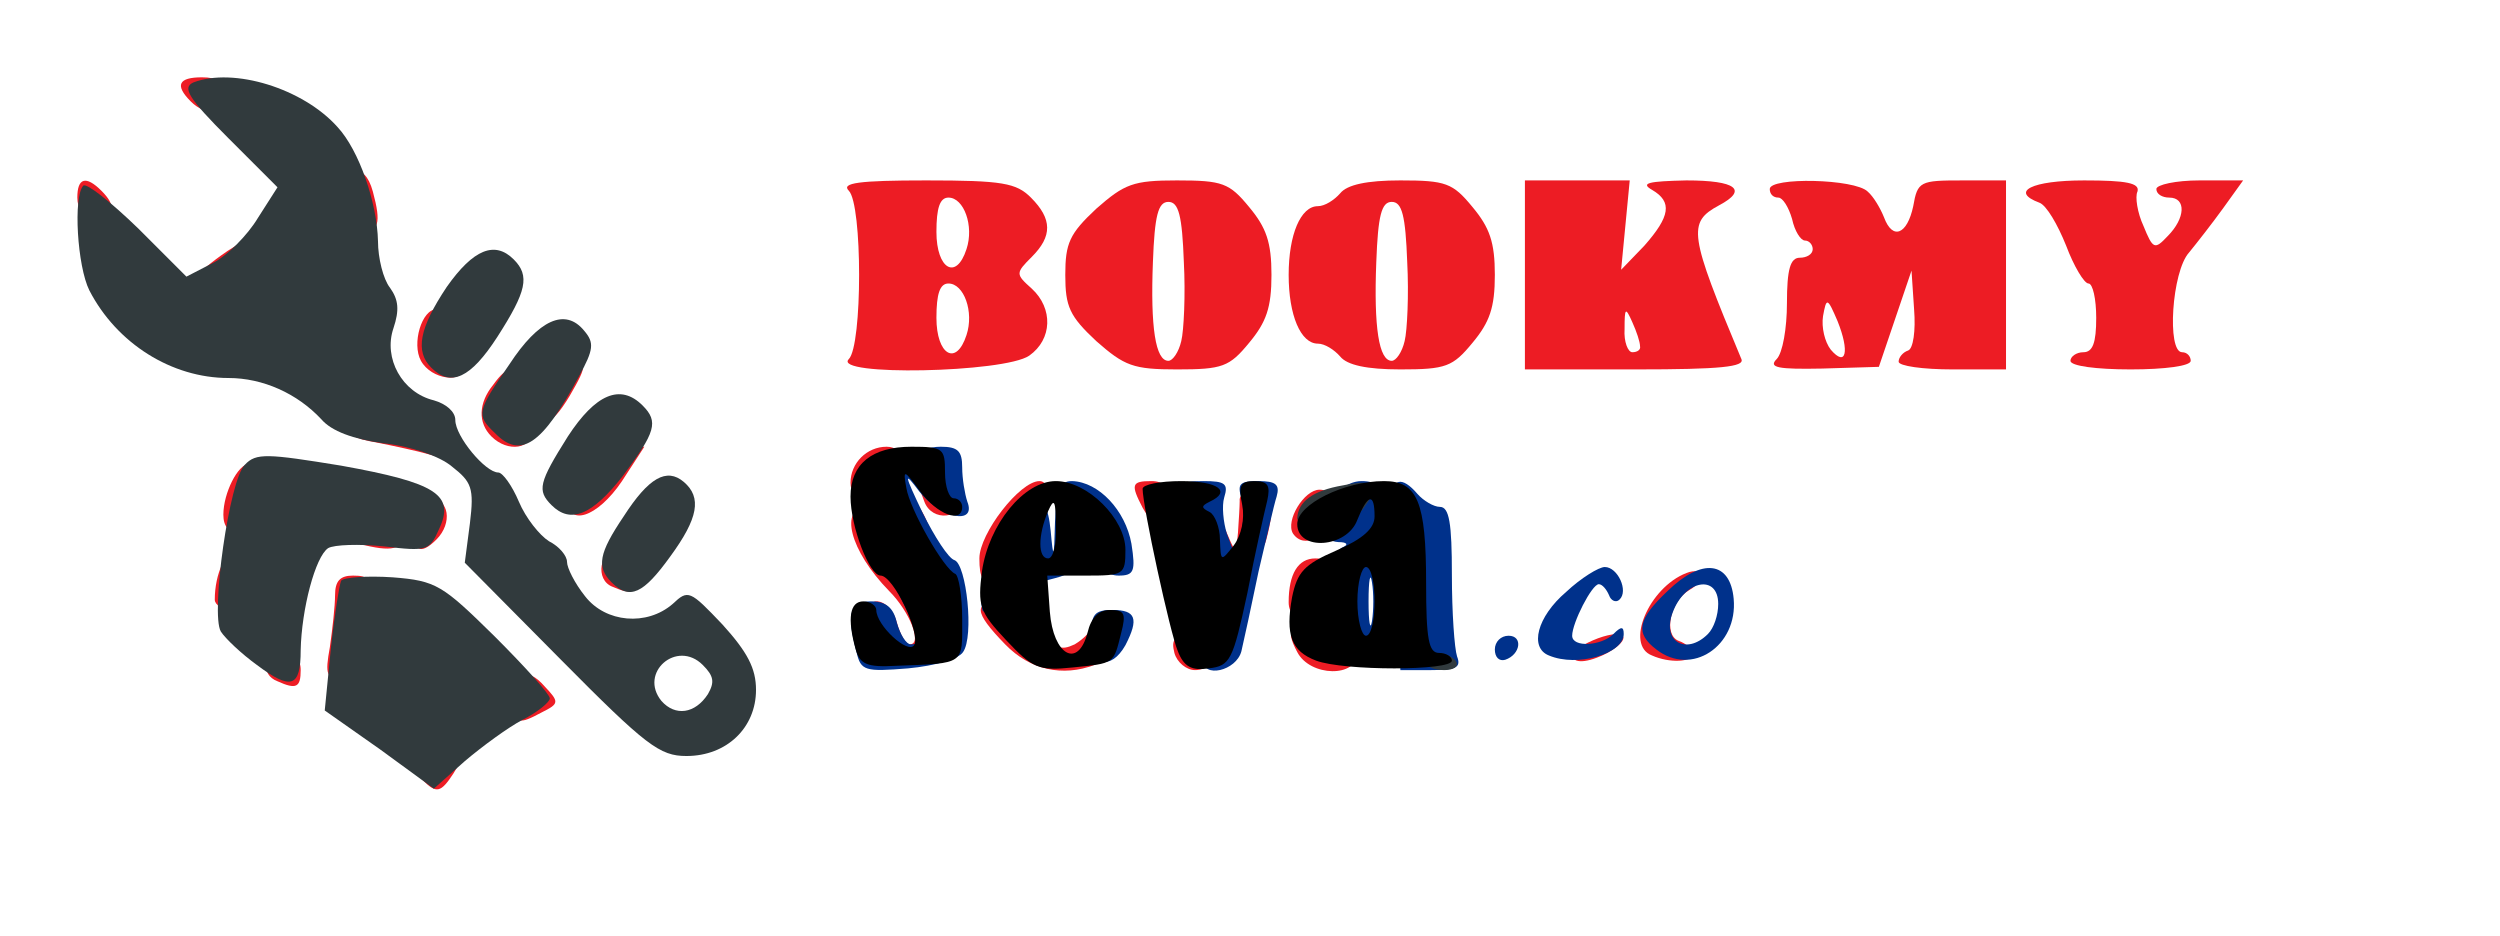 <?xml version="1.0" encoding="utf-8"?>
<!DOCTYPE svg PUBLIC "-//W3C//DTD SVG 20010904//EN" "http://www.w3.org/TR/2001/REC-SVG-20010904/DTD/svg10.dtd">
<svg version="1.0" xmlns="http://www.w3.org/2000/svg" width="291px" height="109px" viewBox="0 0 291 109" preserveAspectRatio="xMidYMid meet">
 <g fill="#ed1c24">
  <path d="M49.2 90.8 c-1.9 -1.9 -1.4 -2.8 1.8 -2.8 2.8 0 2.9 0.2 1.8 2 -1.5 2.3 -2 2.4 -3.6 0.8z"/>
  <path d="M60 81.6 c0 -3.3 1.4 -4 3.4 -1.7 1.7 1.8 1.7 2 -0.3 3 -2.8 1.5 -3.1 1.4 -3.1 -1.3z"/>
  <path d="M32.3 79.3 c-2.1 -0.8 -1.5 -3.3 0.7 -3.3 1.3 0 2 0.7 2 2 0 2 -0.5 2.3 -2.7 1.3z"/>
  <path d="M38.4 75.3 c0.3 -2.1 0.6 -4.8 0.6 -6 0 -1.7 0.6 -2.3 2.1 -2.3 1.9 0 2.1 0.4 1.5 3.1 -0.3 1.7 -0.6 4.4 -0.6 6 0 2.3 -0.5 2.9 -2.1 2.9 -1.9 0 -2.1 -0.4 -1.5 -3.7z"/>
  <path d="M117 75 c-3.7 -3.8 -3.8 -5 -0.2 -5 2 0 3.2 0.8 4.5 3 1.5 2.5 2.1 2.8 3.8 2 1 -0.6 1.9 -1.5 1.9 -2 0 -0.6 0.5 -1 1 -1 1.6 0 1.1 4.7 -0.6 5.4 -3.7 1.4 -7.5 0.6 -10.4 -2.4z"/>
  <path d="M136.7 76 c-0.4 -1.6 0 -2 1.9 -2 1.7 0 2.4 0.6 2.4 2 0 1.3 -0.7 2 -1.9 2 -1 0 -2.1 -0.9 -2.4 -2z"/>
  <path d="M151 75.9 c-1.5 -2.8 -0.8 -3.3 3.5 -2.5 2.6 0.5 3.5 1.2 3.5 2.6 0 2.9 -5.5 2.8 -7 -0.1z"/>
  <path d="M104.3 75 c-0.3 -1.1 -1.2 -2 -1.9 -2 -0.8 0 -1.4 -0.7 -1.4 -1.5 0 -2.5 2.7 -1.7 3.4 1 0.4 1.4 1 2.5 1.5 2.5 1.5 0 0 -3.8 -2.4 -6.2 -4.6 -4.7 -5.9 -9.8 -2.5 -9.8 1.3 0 2.2 0.9 2.6 2.5 0.3 1.4 1.3 2.5 2 2.5 0.8 0 1.7 1.4 2.1 3 0.3 1.7 0.9 3 1.4 3 0.5 0 0.9 1.6 0.9 3.5 0 3.1 -0.3 3.5 -2.6 3.5 -1.7 0 -2.8 -0.6 -3.1 -2z"/>
  <path d="M183 76.2 c0 -0.4 1.4 -1.3 3 -1.9 3.3 -1.2 4.1 0 1.1 1.7 -2.3 1.2 -4.1 1.3 -4.1 0.2z"/>
  <path d="M192.3 76.3 c-3.2 -1.2 -0.4 -7.9 4 -9.6 2 -0.8 2.3 0.9 0.3 2 -2.2 1.3 -3 5.2 -1.2 5.9 0.9 0.3 1.6 1 1.6 1.5 0 1 -2.7 1.1 -4.7 0.2z"/>
  <path d="M150 70.1 c0 -3.3 1.1 -5.1 3.1 -5.1 2 0 2.3 1 1.3 4.8 -0.8 2.8 -4.4 3 -4.4 0.3z"/>
  <path d="M25 69.8 c0 -3 1.3 -5.8 2.6 -5.8 0.9 0 1.4 1.2 1.4 3.5 0 2.8 -0.4 3.5 -2 3.5 -1.1 0 -2 -0.6 -2 -1.2z"/>
  <path d="M71.3 68.3 c-2.1 -0.8 -1.5 -4.3 0.7 -4.3 1.5 0 2 0.7 2 2.5 0 2.5 -0.4 2.8 -2.7 1.8z"/>
  <path d="M114 65 c0 -2.9 4.7 -9 7 -9 1.7 0 1.1 4.5 -1 6.8 -1.1 1.2 -2 2.8 -2 3.7 0 0.8 -0.9 1.5 -2 1.5 -1.6 0 -2 -0.7 -2 -3z"/>
  <path d="M142.1 62.8 c0 -2.2 0.1 -2.2 0.9 -0.3 0.8 1.9 0.9 1.8 1.1 -0.5 0.1 -1.4 0.2 -3.1 0.2 -3.7 -0.1 -0.7 0.8 -1.3 1.8 -1.3 2 0 2.4 1.7 1.3 5.8 -0.4 1.5 -1.4 2.2 -3 2.2 -1.8 0 -2.4 -0.5 -2.3 -2.2z"/>
  <path d="M41.8 63.3 c-3.3 -0.8 -2 -3.3 1.7 -3.3 2.8 0 3.5 0.4 3.5 2 0 2 -1.4 2.3 -5.2 1.3z"/>
  <path d="M48 61 c0 -2.3 0.4 -3 2 -3 2.3 0 2.7 2.9 0.8 4.8 -1.9 1.9 -2.8 1.4 -2.8 -1.8z"/>
  <path d="M105 60.5 c0 -1.4 0.4 -2.5 0.8 -2.5 0.5 0 1.4 1.1 2 2.5 1 2.2 0.9 2.5 -0.8 2.5 -1.5 0 -2 -0.7 -2 -2.5z"/>
  <path d="M150.5 62.1 c-0.9 -1.5 1.3 -5.1 3.1 -5.1 1.1 0 1.4 0.8 1.2 2.7 -0.3 2.8 -3 4.3 -4.3 2.4z"/>
  <path d="M26 59.9 c0 -2.5 1.7 -5.9 3 -5.9 0.6 0 1 1.8 1 4 0 3.3 -0.3 4 -2 4 -1.4 0 -2 -0.7 -2 -2.1z"/>
  <path d="M133 59.1 c-1.4 -2.7 -1.3 -3.1 1 -3.1 1.5 0 2 0.7 2 2.5 0 3 -1.5 3.3 -3 0.6z"/>
  <path d="M66 58 c0 -1.1 0.7 -2.3 1.5 -2.6 0.8 -0.4 1.5 -1.2 1.5 -2 0 -0.9 1.1 -1.4 3 -1.4 l3 0 -2.6 4 c-2.9 4.3 -6.4 5.4 -6.4 2z"/>
  <path d="M107.6 58.4 c-0.9 -2.3 -0.8 -2.4 1.9 -2.4 1.8 0 2.5 0.5 2.5 2 0 2.4 -3.5 2.8 -4.4 0.4z"/>
  <path d="M99 56.2 c0 -2.3 1.9 -4.2 4.2 -4.2 2.2 0 2.4 2.6 0.4 4.6 -2 2 -4.6 1.8 -4.6 -0.4z"/>
  <path d="M50 52.9 c-1.4 -0.4 -4.2 -1 -6.2 -1.4 -2.5 -0.4 -3.8 -1.1 -3.8 -2.2 0 -1.3 0.9 -1.5 6.2 -0.9 3.5 0.4 6.4 0.9 6.6 1.1 0.2 0.2 0.2 1.2 0 2.3 -0.2 1.5 -0.8 1.7 -2.8 1.1z"/>
  <path d="M57.2 50.8 c-1.6 -1.6 -1.5 -3.9 0.2 -6 1.8 -2.5 2.6 -2.2 2.6 0.7 0 1.4 0.5 2.5 1 2.5 0.6 0 1 0.9 1 2 0 2.3 -2.9 2.7 -4.8 0.8z"/>
  <path d="M63 45.5 c0 -3.1 0.3 -3.5 2.5 -3.5 3 0 3 0.3 0.8 4.1 -2.3 3.8 -3.3 3.7 -3.3 -0.6z"/>
  <path d="M49 42 c-1.1 -2 0.1 -6 1.8 -6 0.9 0 3.2 4.9 3.2 6.7 0 2 -3.8 1.5 -5 -0.7z"/>
  <path d="M98.8 41.8 c1.6 -1.6 1.6 -18 0 -19.6 -0.9 -0.9 1.1 -1.2 9 -1.2 8.9 0 10.5 0.3 12.2 2 2.5 2.5 2.5 4.5 0.1 6.9 -1.9 1.9 -1.9 2 0 3.7 2.5 2.3 2.4 5.9 -0.3 7.8 -2.9 2 -23 2.4 -21 0.4z m13.7 -2.8 c0.9 -2.7 -0.3 -6 -2.1 -6 -1 0 -1.4 1.2 -1.4 4 0 4.3 2.3 5.7 3.5 2z m0 -10 c0.9 -2.7 -0.3 -6 -2.1 -6 -1 0 -1.4 1.2 -1.4 4 0 4.3 2.3 5.7 3.5 2z"/>
  <path d="M127.6 39.7 c-3.1 -2.9 -3.6 -4 -3.6 -7.7 0 -3.7 0.5 -4.8 3.6 -7.7 3.3 -2.9 4.3 -3.3 9.4 -3.3 5.3 0 6.1 0.3 8.4 3.1 2 2.4 2.6 4.1 2.6 7.9 0 3.8 -0.6 5.5 -2.6 7.9 -2.3 2.8 -3.1 3.1 -8.4 3.1 -5.1 0 -6.1 -0.4 -9.4 -3.3z m9.9 0 c0.3 -1.2 0.5 -5.4 0.3 -9.2 -0.2 -5.4 -0.6 -7 -1.8 -7 -1.2 0 -1.6 1.6 -1.8 7 -0.3 7.6 0.3 11.5 1.8 11.5 0.5 0 1.2 -1 1.5 -2.3z"/>
  <path d="M156 41.5 c-0.7 -0.8 -1.8 -1.5 -2.6 -1.5 -2 0 -3.4 -3.3 -3.4 -8 0 -4.7 1.4 -8 3.4 -8 0.8 0 1.9 -0.7 2.6 -1.5 0.8 -1 3.1 -1.5 7 -1.5 5.3 0 6.1 0.3 8.4 3.1 2 2.4 2.6 4.1 2.6 7.9 0 3.8 -0.6 5.5 -2.6 7.9 -2.3 2.8 -3.1 3.1 -8.4 3.1 -3.9 0 -6.2 -0.5 -7 -1.5z m7.5 -1.8 c0.3 -1.2 0.5 -5.4 0.3 -9.2 -0.2 -5.4 -0.6 -7 -1.8 -7 -1.2 0 -1.6 1.6 -1.8 7 -0.3 7.6 0.3 11.5 1.8 11.5 0.5 0 1.2 -1 1.5 -2.3z"/>
  <path d="M177.5 32 l0 -11 6.1 0 6.1 0 -0.5 5.2 -0.5 5.2 2.7 -2.8 c3 -3.4 3.3 -5.1 0.9 -6.5 -1.4 -0.8 -0.4 -1 4 -1.1 5.8 0 7.2 1.1 3.8 2.9 -3.7 2 -3.5 3.3 2.6 17.9 0.4 0.9 -2.4 1.2 -12.3 1.2 l-12.9 0 0 -11z m13.4 8.3 c0 -0.5 -0.4 -1.7 -0.9 -2.8 -0.8 -1.8 -0.9 -1.7 -0.9 0.8 -0.1 1.5 0.4 2.7 0.9 2.7 0.6 0 1 -0.3 0.9 -0.7z"/>
  <path d="M206.8 41.8 c0.7 -0.7 1.2 -3.6 1.2 -6.5 0 -4 0.4 -5.3 1.5 -5.3 0.8 0 1.5 -0.4 1.5 -1 0 -0.5 -0.4 -1 -0.9 -1 -0.5 0 -1.2 -1.1 -1.5 -2.5 -0.4 -1.4 -1.1 -2.5 -1.6 -2.5 -0.6 0 -1 -0.4 -1 -1 0 -1.4 9.9 -1.2 11.4 0.3 0.7 0.6 1.5 2 1.9 3 1 2.7 2.7 2 3.4 -1.3 0.5 -2.9 0.8 -3 5.7 -3 l5.1 0 0 11 0 11 -6.2 0 c-3.5 0 -6.3 -0.4 -6.3 -0.9 0 -0.5 0.5 -1.1 1.1 -1.3 0.6 -0.2 0.9 -2.3 0.7 -4.8 l-0.3 -4.5 -1.9 5.6 -1.9 5.6 -6.6 0.2 c-5.1 0.1 -6.3 -0.1 -5.3 -1.1z m7.1 -4.4 c-1.2 -2.8 -1.3 -2.8 -1.7 -0.6 -0.2 1.3 0.2 3 0.9 3.9 1.8 2.1 2.2 0.2 0.8 -3.3z"/>
  <path d="M241 42 c0 -0.5 0.7 -1 1.5 -1 1.1 0 1.5 -1.1 1.5 -4 0 -2.2 -0.4 -4 -0.9 -4 -0.5 0 -1.7 -2 -2.6 -4.4 -1 -2.5 -2.3 -4.7 -3.1 -5 -3.5 -1.3 -0.9 -2.6 5.2 -2.6 4.9 0 6.5 0.3 6.2 1.3 -0.3 0.6 0 2.5 0.7 4 1.1 2.7 1.3 2.8 2.8 1.2 2.1 -2.1 2.2 -4.5 0.2 -4.5 -0.8 0 -1.5 -0.4 -1.5 -1 0 -0.5 2.3 -1 5 -1 l5.1 0 -2.3 3.2 c-1.3 1.8 -3.1 4.1 -4 5.2 -2 2.2 -2.6 11.6 -0.8 11.6 0.6 0 1 0.5 1 1 0 0.6 -3 1 -7 1 -4 0 -7 -0.4 -7 -1z"/>
  <path d="M23 32.3 c0 -0.5 1.6 -1.8 3.5 -3.1 l3.5 -2.2 0 3 c0 2.8 -0.3 3 -3.5 3 -1.9 0 -3.5 -0.3 -3.5 -0.7z"/>
  <path d="M40 23.5 c0 -4 2.4 -4.9 3.4 -1.2 1 3.7 0.7 4.7 -1.4 4.7 -1.6 0 -2 -0.7 -2 -3.5z"/>
  <path d="M9 23 c0 -2.3 1 -2.6 2.8 -0.8 1.8 1.8 1.5 2.8 -0.8 2.8 -1.3 0 -2 -0.7 -2 -2z"/>
  <path d="M22.2 11.8 c-1.9 -1.9 -1.4 -2.8 1.3 -2.8 1.8 0 2.5 0.5 2.5 2 0 2.2 -2 2.6 -3.8 0.8z"/>
 </g>
 <g fill="#00318b">
  <path d="M99.7 75.9 c-1.2 -4.5 -0.8 -5.9 1.7 -5.9 1.7 0 2.6 0.7 3 2.5 0.4 1.4 1.1 2.5 1.6 2.5 1.4 0 1.3 -0.6 -0.6 -4.3 -1.1 -2 -1.3 -3.2 -0.6 -3.5 0.7 -0.2 0.4 -1.5 -0.9 -3.5 -1 -1.8 -1.9 -4.7 -1.9 -6.4 0 -2.9 0.3 -3.3 2.5 -3.3 1.4 0 2.5 -0.4 2.5 -1 0 -0.5 1.1 -1 2.5 -1 2 0 2.5 0.5 2.5 2.4 0 1.3 0.3 3.1 0.6 4 1.1 2.8 -3.2 1.9 -5.6 -1.2 -1.8 -2.4 -1.8 -2.1 0.4 2.5 1.4 2.8 3 5.3 3.7 5.5 1.4 0.5 2.3 8.9 1 10.7 -0.5 0.8 -3.2 1.6 -6.4 1.9 -5 0.4 -5.5 0.3 -6 -1.9z m9.3 -4.4 c0 -0.8 -0.4 -1.5 -1 -1.5 -0.5 0 -1 0.7 -1 1.5 0 0.8 0.5 1.5 1 1.5 0.6 0 1 -0.7 1 -1.5z"/>
  <path d="M140 76.8 c0 -0.7 0.4 -3 0.9 -5 0.7 -3 0.6 -3.8 -0.5 -3.8 -0.8 0 -1.4 -1 -1.4 -2.5 0 -1.4 -0.4 -2.5 -1 -2.5 -0.5 0 -1 -1.6 -1 -3.5 0 -3.2 0.2 -3.5 3.1 -3.5 2.5 0 2.9 0.3 2.4 1.9 -0.3 1 -0.1 2.9 0.3 4.2 l0.9 2.4 0.7 -2.3 c0.4 -1.2 0.4 -3.1 0.1 -4.2 -0.5 -1.7 -0.2 -2 2 -2 2 0 2.5 0.4 2.1 1.8 -0.3 0.9 -1.2 4.9 -2.1 8.7 -0.8 3.9 -1.7 8 -2 9.3 -0.6 2.3 -4.5 3.2 -4.5 1z"/>
  <path d="M162.9 69.8 c-0.1 -7.1 -0.3 -7.7 -0.9 -4.3 -0.5 2.2 -0.6 5.7 -0.3 7.8 0.6 3.7 0.6 3.7 -3.1 3.7 l-3.6 0 0 -6.4 c0 -4.2 0.4 -6.6 1.3 -6.9 0.7 -0.3 0.5 -0.6 -0.5 -0.6 -3.8 -0.2 -1.1 -7.1 2.7 -7.1 1.7 0 2.5 0.7 2.8 2.3 l0.4 2.2 0.2 -2.2 c0.1 -2.7 1.3 -2.9 3.1 -0.8 0.7 0.8 1.9 1.5 2.6 1.5 1.1 0 1.4 1.9 1.4 7.9 0 4.4 0.3 8.6 0.6 9.5 0.5 1.3 -0.1 1.6 -3 1.6 l-3.6 0 -0.1 -8.2z m-3.2 -2 c-0.2 -1.3 -0.4 -0.3 -0.4 2.2 0 2.5 0.2 3.5 0.4 2.3 0.2 -1.3 0.2 -3.3 0 -4.5z"/>
  <path d="M127 74 c0 -2.5 0.4 -3 2.5 -3 2.7 0 3.1 1 1.5 4.1 -1.7 3 -4 2.4 -4 -1.1z"/>
  <path d="M174 75.6 c0 -0.9 0.7 -1.6 1.6 -1.6 1.7 0 1.4 2.2 -0.4 2.8 -0.7 0.2 -1.2 -0.3 -1.2 -1.2z"/>
  <path d="M180.3 76.3 c-2.3 -0.9 -1.4 -4.5 2 -7.4 1.7 -1.6 3.8 -2.9 4.5 -2.9 1.5 0 2.8 2.8 1.7 3.8 -0.4 0.4 -1 0.1 -1.2 -0.5 -0.3 -0.7 -0.8 -1.3 -1.2 -1.3 -0.8 0 -3.1 4.5 -3.1 6 0 1.4 3.4 1.2 4.8 -0.2 0.9 -0.9 1.2 -0.9 1.2 0 0 2.3 -5.4 3.9 -8.7 2.5z"/>
  <path d="M192.8 75.6 c-2.5 -1.9 -2.2 -3.5 1.3 -6.8 4 -3.9 7.3 -3.5 7.7 0.9 0.5 5.5 -4.9 9.1 -9 5.9z m6 -1.8 c0.7 -0.7 1.2 -2.2 1.2 -3.5 0 -3.5 -3.9 -2.8 -5.3 1 -1.3 3.4 1.6 5 4.1 2.5z"/>
  <path d="M114.2 69 c0 -1.9 0.2 -2.7 0.5 -1.7 0.2 0.9 0.2 2.5 0 3.5 -0.3 0.9 -0.5 0.1 -0.5 -1.8z"/>
  <path d="M118 63 c0 -4.3 0.3 -5 1.9 -5 1.5 0 2.1 0.8 2.4 3.8 0.3 3.4 0.4 3.3 0.5 -1 0.2 -3.9 0.5 -4.8 2 -4.8 3.1 0.1 6.2 3.4 6.9 7.3 0.5 3.2 0.3 3.7 -1.5 3.7 -1.3 0 -2.2 -0.9 -2.6 -2.4 -0.3 -1.3 -1.2 -2.6 -2.1 -2.9 -1.1 -0.5 -1.3 0 -0.9 2.2 0.5 2.3 0.2 2.9 -1.8 3.4 -4.4 1.2 -4.8 0.9 -4.8 -4.3z"/>
 </g>
 <g fill="#313a3d">
  <path d="M44.2 87.2 l-6.4 -4.5 0.7 -7.1 c0.4 -3.9 1 -7.5 1.2 -8 0.3 -0.4 3 -0.6 6 -0.4 5.1 0.4 5.8 0.9 11.9 6.9 3.5 3.5 6.4 6.7 6.4 7.2 0 0.4 -1.4 1.6 -3.2 2.5 -1.7 0.9 -4.7 3.1 -6.7 4.8 l-3.6 3.2 -6.3 -4.6z"/>
  <path d="M65.3 76.8 l-11.2 -11.3 0.6 -4.6 c0.5 -4.1 0.2 -4.8 -2.1 -6.6 -1.4 -1.2 -4.9 -2.4 -8 -2.7 -3.5 -0.5 -6 -1.4 -7.2 -2.8 -2.8 -3 -6.8 -4.8 -10.8 -4.8 -6.6 0 -13 -4 -16.2 -10.2 -1.4 -2.8 -1.9 -10.9 -0.7 -12.2 0.4 -0.3 3.2 1.9 6.4 5 l5.6 5.6 3.1 -1.6 c1.6 -0.8 4 -3.2 5.2 -5.2 l2.3 -3.6 -5.7 -5.7 c-4.7 -4.7 -5.4 -5.9 -4.1 -6.5 4.7 -1.8 12.8 0.7 16.8 5.2 2.5 2.7 4.6 8.8 4.7 13.3 0 1.9 0.6 4.4 1.4 5.4 1 1.4 1.1 2.6 0.4 4.7 -1.2 3.5 1 7.5 4.7 8.4 1.4 0.4 2.5 1.3 2.5 2.3 0 1.9 3.5 6.1 5 6.1 0.5 0 1.6 1.5 2.4 3.4 0.8 1.9 2.4 3.9 3.5 4.6 1.2 0.6 2.1 1.7 2.1 2.4 0 0.7 0.9 2.5 2.1 4 2.4 3.1 7.2 3.5 10.2 0.9 1.8 -1.7 2 -1.6 5.8 2.4 2.9 3.2 3.9 5.1 3.9 7.6 0 4.4 -3.4 7.7 -8.1 7.7 -3.1 0 -4.7 -1.2 -14.6 -11.2z m17.1 4 c0.8 -1.4 0.7 -2.1 -0.6 -3.4 -3 -3 -7.5 0.9 -4.8 4.2 1.6 1.8 3.9 1.5 5.4 -0.8z"/>
  <path d="M29.9 77.4 c-1.8 -1.3 -3.7 -3.1 -4.2 -3.9 -1.2 -2.1 1 -17.7 2.8 -19.4 1.3 -1.4 2.6 -1.3 11.2 0.1 11.1 2 13.3 3.4 11.4 7.4 -1.1 2.5 -1.4 2.6 -6.4 2 -2.9 -0.3 -5.8 -0.2 -6.5 0.2 -1.5 1 -3.1 7.1 -3.2 11.9 0 4.3 -1.1 4.7 -5.1 1.7z"/>
  <path d="M166 77 c0 -0.5 0.6 -1 1.4 -1 0.8 0 1.8 0.5 2.1 1 0.3 0.6 -0.3 1 -1.4 1 -1.2 0 -2.1 -0.4 -2.1 -1z"/>
  <path d="M71.2 67.8 c-1.8 -1.8 -1.5 -3.4 1.4 -7.7 2.9 -4.5 5 -5.7 7 -4 2.1 1.8 1.7 4.2 -1.6 8.7 -3.1 4.3 -4.7 5.1 -6.8 3z"/>
  <path d="M151 60.3 c0.1 -1.9 1.8 -3.2 5.3 -3.8 3.9 -0.8 4.5 -0.1 2.3 2.8 -1.3 1.7 -7.6 2.5 -7.6 1z"/>
  <path d="M64.2 58.8 c-1.7 -1.7 -1.5 -2.6 1.9 -8 3.2 -4.9 6.1 -6.2 8.7 -3.6 1.9 1.9 1.5 3.1 -2.3 8.2 -3.6 4.6 -6.1 5.6 -8.3 3.4z"/>
  <path d="M57.6 50.4 c-2.2 -2.1 -2.1 -2.5 1.7 -8 3.4 -5.2 6.5 -6.6 8.7 -3.9 1.2 1.4 1.1 2.2 -0.6 5.3 -4.3 8 -6.8 9.7 -9.8 6.6z"/>
  <path d="M50.2 42.8 c-1.9 -1.9 -1.4 -4.6 1.8 -9.4 3.1 -4.4 5.6 -5.4 7.8 -3.2 1.9 1.9 1.5 3.7 -1.9 9 -3.1 4.8 -5.4 5.9 -7.7 3.6z"/>
 </g>
 <g fill="#000000">
  <path d="M99.6 75.6 c-1 -3.6 -0.7 -5.6 0.9 -5.6 0.8 0 1.5 0.5 1.5 1 0 1.8 3.7 5.2 4.4 4.1 0.8 -1.3 -2.4 -8.1 -3.9 -8.1 -1.3 0 -3.5 -5.7 -3.5 -9.2 0 -3.8 2.5 -5.8 7.1 -5.8 3.7 0 3.9 0.2 3.9 3 0 1.7 0.5 3 1 3 0.6 0 1 0.5 1 1 0 2 -2.9 0.9 -4.9 -1.8 -1.9 -2.6 -2 -2.6 -1.6 -0.4 0.4 2.5 4.4 9.5 5.7 10 0.4 0.2 0.8 2.6 0.8 5.3 0 5.3 0.4 5.1 -7.7 5.4 -3.4 0.2 -4.2 -0.2 -4.7 -1.9z"/>
  <path d="M117.1 74.5 c-3.1 -3.3 -3.3 -4 -2.8 -8 0.8 -5.5 4.9 -10.5 8.6 -10.5 3.7 0 8.1 4.4 8.1 8 0 2.9 -0.2 3 -4.6 3 l-4.5 0 0.3 4.2 c0.4 5.1 3.3 6.7 4.4 2.4 0.4 -1.7 1.3 -2.6 2.6 -2.6 1.7 0 1.9 0.4 1.3 2.7 -0.9 3.6 -0.7 3.5 -5.7 4 -3.9 0.4 -4.6 0.1 -7.7 -3.2z m5.8 -13.2 c0 -3.1 -0.2 -3.4 -0.9 -1.8 -1.2 2.8 -1.2 5.5 0 5.5 0.6 0 1 -1.7 0.9 -3.7z"/>
  <path d="M137.1 75.8 c-0.9 -2.1 -4.1 -16.9 -4.1 -18.9 0 -0.5 2 -0.9 4.5 -0.9 4.3 0 5.9 1.2 3.3 2.4 -1 0.5 -1 0.7 0 1.2 0.6 0.3 1.2 1.8 1.2 3.2 0.1 2.6 0.1 2.6 1.6 0.7 0.9 -1.2 1.3 -3.1 1 -4.7 -0.5 -2.3 -0.2 -2.8 1.4 -2.8 1.6 0 1.9 0.5 1.5 2.3 -0.3 1.2 -1.4 6 -2.3 10.7 -1.7 7.9 -2 8.5 -4.5 8.8 -2 0.3 -2.9 -0.2 -3.6 -2z"/>
  <path d="M153.2 76.9 c-2.9 -1.1 -3.6 -3 -2.8 -7.4 0.6 -2.9 1.4 -3.8 5.1 -5.4 3.2 -1.4 4.5 -2.6 4.5 -4 0 -2.8 -0.8 -2.6 -2 0.4 -1.2 3.3 -7 3.7 -7 0.5 0 -2.3 5.5 -5 10.1 -5 3.9 0 4.9 2.4 4.9 11.9 0 6.5 0.3 8.1 1.5 8.1 0.8 0 1.5 0.4 1.5 0.9 0 1.2 -12.6 1.2 -15.8 0z m6.8 -6.9 c0 -2.2 -0.4 -4 -1 -4 -0.5 0 -1 1.8 -1 4 0 2.2 0.5 4 1 4 0.6 0 1 -1.8 1 -4z"/>
 </g>
</svg>